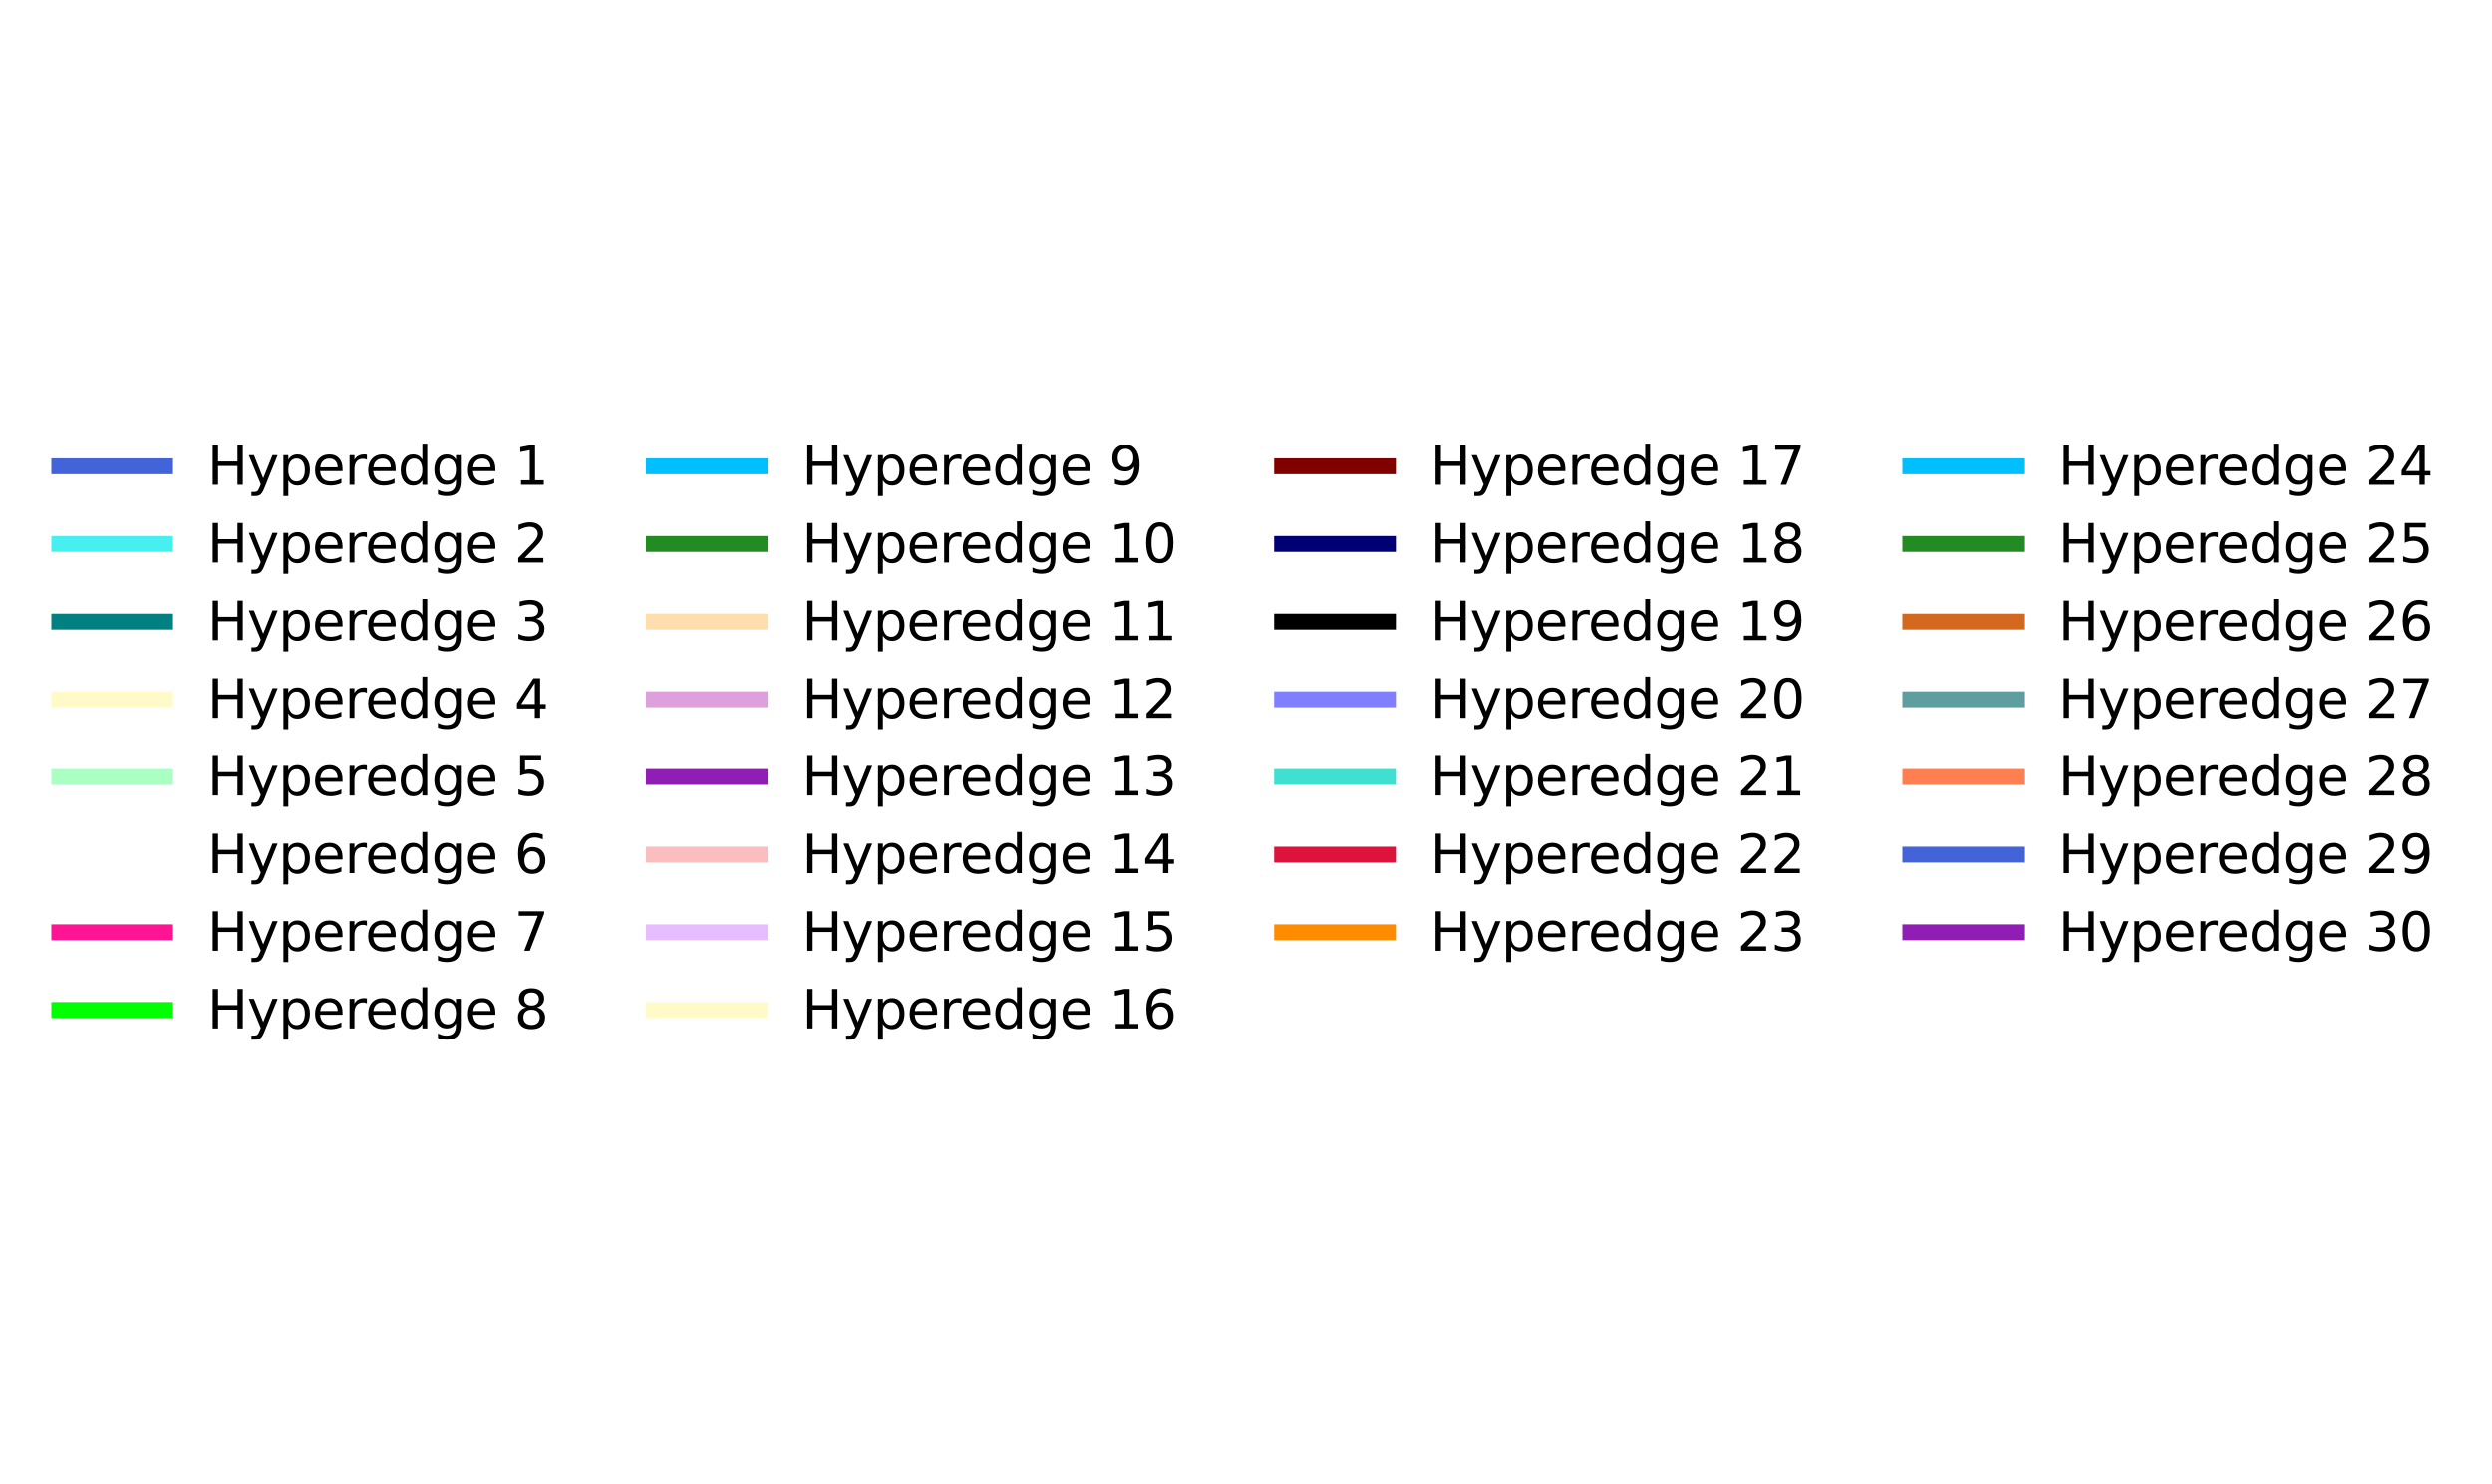 <?xml version="1.0" encoding="utf-8" standalone="no"?>
<!DOCTYPE svg PUBLIC "-//W3C//DTD SVG 1.1//EN"
  "http://www.w3.org/Graphics/SVG/1.1/DTD/svg11.dtd">
<svg xmlns:xlink="http://www.w3.org/1999/xlink" width="470.969pt" height="280.512pt" viewBox="0 0 470.969 280.512" xmlns="http://www.w3.org/2000/svg" version="1.1">
 <defs>
  <style type="text/css">*{stroke-linejoin: round; stroke-linecap: butt}</style>
 </defs>
 <g id="figure_1">
  <g id="patch_1">
   <path d="M 0 280.512 
L 470.969 280.512 
L 470.969 0 
L 0 0 
z
" style="fill: #ffffff"/>
  </g>
  <g id="axes_1">
   <g id="legend_1">
    <g id="line2d_1">
     <path d="M 11.2 88.142 
L 21.2 88.142 
L 31.2 88.142 
" style="fill: none; stroke: #4363d8; stroke-width: 3; stroke-linecap: square"/>
    </g>
    <g id="text_1">
     <!-- Hyperedge 1 -->
     <g transform="translate(39.2 91.642) scale(0.1 -0.1)">
      <defs>
       <path id="DejaVuSans-48" d="M 628 4666 
L 1259 4666 
L 1259 2753 
L 3553 2753 
L 3553 4666 
L 4184 4666 
L 4184 0 
L 3553 0 
L 3553 2222 
L 1259 2222 
L 1259 0 
L 628 0 
L 628 4666 
z
" transform="scale(0.016)"/>
       <path id="DejaVuSans-79" d="M 2059 -325 
Q 1816 -950 1584 -1140 
Q 1353 -1331 966 -1331 
L 506 -1331 
L 506 -850 
L 844 -850 
Q 1081 -850 1212 -737 
Q 1344 -625 1503 -206 
L 1606 56 
L 191 3500 
L 800 3500 
L 1894 763 
L 2988 3500 
L 3597 3500 
L 2059 -325 
z
" transform="scale(0.016)"/>
       <path id="DejaVuSans-70" d="M 1159 525 
L 1159 -1331 
L 581 -1331 
L 581 3500 
L 1159 3500 
L 1159 2969 
Q 1341 3281 1617 3432 
Q 1894 3584 2278 3584 
Q 2916 3584 3314 3078 
Q 3713 2572 3713 1747 
Q 3713 922 3314 415 
Q 2916 -91 2278 -91 
Q 1894 -91 1617 61 
Q 1341 213 1159 525 
z
M 3116 1747 
Q 3116 2381 2855 2742 
Q 2594 3103 2138 3103 
Q 1681 3103 1420 2742 
Q 1159 2381 1159 1747 
Q 1159 1113 1420 752 
Q 1681 391 2138 391 
Q 2594 391 2855 752 
Q 3116 1113 3116 1747 
z
" transform="scale(0.016)"/>
       <path id="DejaVuSans-65" d="M 3597 1894 
L 3597 1613 
L 953 1613 
Q 991 1019 1311 708 
Q 1631 397 2203 397 
Q 2534 397 2845 478 
Q 3156 559 3463 722 
L 3463 178 
Q 3153 47 2828 -22 
Q 2503 -91 2169 -91 
Q 1331 -91 842 396 
Q 353 884 353 1716 
Q 353 2575 817 3079 
Q 1281 3584 2069 3584 
Q 2775 3584 3186 3129 
Q 3597 2675 3597 1894 
z
M 3022 2063 
Q 3016 2534 2758 2815 
Q 2500 3097 2075 3097 
Q 1594 3097 1305 2825 
Q 1016 2553 972 2059 
L 3022 2063 
z
" transform="scale(0.016)"/>
       <path id="DejaVuSans-72" d="M 2631 2963 
Q 2534 3019 2420 3045 
Q 2306 3072 2169 3072 
Q 1681 3072 1420 2755 
Q 1159 2438 1159 1844 
L 1159 0 
L 581 0 
L 581 3500 
L 1159 3500 
L 1159 2956 
Q 1341 3275 1631 3429 
Q 1922 3584 2338 3584 
Q 2397 3584 2469 3576 
Q 2541 3569 2628 3553 
L 2631 2963 
z
" transform="scale(0.016)"/>
       <path id="DejaVuSans-64" d="M 2906 2969 
L 2906 4863 
L 3481 4863 
L 3481 0 
L 2906 0 
L 2906 525 
Q 2725 213 2448 61 
Q 2172 -91 1784 -91 
Q 1150 -91 751 415 
Q 353 922 353 1747 
Q 353 2572 751 3078 
Q 1150 3584 1784 3584 
Q 2172 3584 2448 3432 
Q 2725 3281 2906 2969 
z
M 947 1747 
Q 947 1113 1208 752 
Q 1469 391 1925 391 
Q 2381 391 2643 752 
Q 2906 1113 2906 1747 
Q 2906 2381 2643 2742 
Q 2381 3103 1925 3103 
Q 1469 3103 1208 2742 
Q 947 2381 947 1747 
z
" transform="scale(0.016)"/>
       <path id="DejaVuSans-67" d="M 2906 1791 
Q 2906 2416 2648 2759 
Q 2391 3103 1925 3103 
Q 1463 3103 1205 2759 
Q 947 2416 947 1791 
Q 947 1169 1205 825 
Q 1463 481 1925 481 
Q 2391 481 2648 825 
Q 2906 1169 2906 1791 
z
M 3481 434 
Q 3481 -459 3084 -895 
Q 2688 -1331 1869 -1331 
Q 1566 -1331 1297 -1286 
Q 1028 -1241 775 -1147 
L 775 -588 
Q 1028 -725 1275 -790 
Q 1522 -856 1778 -856 
Q 2344 -856 2625 -561 
Q 2906 -266 2906 331 
L 2906 616 
Q 2728 306 2450 153 
Q 2172 0 1784 0 
Q 1141 0 747 490 
Q 353 981 353 1791 
Q 353 2603 747 3093 
Q 1141 3584 1784 3584 
Q 2172 3584 2450 3431 
Q 2728 3278 2906 2969 
L 2906 3500 
L 3481 3500 
L 3481 434 
z
" transform="scale(0.016)"/>
       <path id="DejaVuSans-20" transform="scale(0.016)"/>
       <path id="DejaVuSans-31" d="M 794 531 
L 1825 531 
L 1825 4091 
L 703 3866 
L 703 4441 
L 1819 4666 
L 2450 4666 
L 2450 531 
L 3481 531 
L 3481 0 
L 794 0 
L 794 531 
z
" transform="scale(0.016)"/>
      </defs>
      <use xlink:href="#DejaVuSans-48"/>
      <use xlink:href="#DejaVuSans-79" transform="translate(75.195 0)"/>
      <use xlink:href="#DejaVuSans-70" transform="translate(134.375 0)"/>
      <use xlink:href="#DejaVuSans-65" transform="translate(197.852 0)"/>
      <use xlink:href="#DejaVuSans-72" transform="translate(259.375 0)"/>
      <use xlink:href="#DejaVuSans-65" transform="translate(298.238 0)"/>
      <use xlink:href="#DejaVuSans-64" transform="translate(359.762 0)"/>
      <use xlink:href="#DejaVuSans-67" transform="translate(423.238 0)"/>
      <use xlink:href="#DejaVuSans-65" transform="translate(486.715 0)"/>
      <use xlink:href="#DejaVuSans-20" transform="translate(548.238 0)"/>
      <use xlink:href="#DejaVuSans-31" transform="translate(580.025 0)"/>
     </g>
    </g>
    <g id="line2d_2">
     <path d="M 11.2 102.82 
L 21.2 102.82 
L 31.2 102.82 
" style="fill: none; stroke: #46f0f0; stroke-width: 3; stroke-linecap: square"/>
    </g>
    <g id="text_2">
     <!-- Hyperedge 2 -->
     <g transform="translate(39.2 106.32) scale(0.1 -0.1)">
      <defs>
       <path id="DejaVuSans-32" d="M 1228 531 
L 3431 531 
L 3431 0 
L 469 0 
L 469 531 
Q 828 903 1448 1529 
Q 2069 2156 2228 2338 
Q 2531 2678 2651 2914 
Q 2772 3150 2772 3378 
Q 2772 3750 2511 3984 
Q 2250 4219 1831 4219 
Q 1534 4219 1204 4116 
Q 875 4013 500 3803 
L 500 4441 
Q 881 4594 1212 4672 
Q 1544 4750 1819 4750 
Q 2544 4750 2975 4387 
Q 3406 4025 3406 3419 
Q 3406 3131 3298 2873 
Q 3191 2616 2906 2266 
Q 2828 2175 2409 1742 
Q 1991 1309 1228 531 
z
" transform="scale(0.016)"/>
      </defs>
      <use xlink:href="#DejaVuSans-48"/>
      <use xlink:href="#DejaVuSans-79" transform="translate(75.195 0)"/>
      <use xlink:href="#DejaVuSans-70" transform="translate(134.375 0)"/>
      <use xlink:href="#DejaVuSans-65" transform="translate(197.852 0)"/>
      <use xlink:href="#DejaVuSans-72" transform="translate(259.375 0)"/>
      <use xlink:href="#DejaVuSans-65" transform="translate(298.238 0)"/>
      <use xlink:href="#DejaVuSans-64" transform="translate(359.762 0)"/>
      <use xlink:href="#DejaVuSans-67" transform="translate(423.238 0)"/>
      <use xlink:href="#DejaVuSans-65" transform="translate(486.715 0)"/>
      <use xlink:href="#DejaVuSans-20" transform="translate(548.238 0)"/>
      <use xlink:href="#DejaVuSans-32" transform="translate(580.025 0)"/>
     </g>
    </g>
    <g id="line2d_3">
     <path d="M 11.2 117.498 
L 21.2 117.498 
L 31.2 117.498 
" style="fill: none; stroke: #008080; stroke-width: 3; stroke-linecap: square"/>
    </g>
    <g id="text_3">
     <!-- Hyperedge 3 -->
     <g transform="translate(39.2 120.998) scale(0.1 -0.1)">
      <defs>
       <path id="DejaVuSans-33" d="M 2597 2516 
Q 3050 2419 3304 2112 
Q 3559 1806 3559 1356 
Q 3559 666 3084 287 
Q 2609 -91 1734 -91 
Q 1441 -91 1130 -33 
Q 819 25 488 141 
L 488 750 
Q 750 597 1062 519 
Q 1375 441 1716 441 
Q 2309 441 2620 675 
Q 2931 909 2931 1356 
Q 2931 1769 2642 2001 
Q 2353 2234 1838 2234 
L 1294 2234 
L 1294 2753 
L 1863 2753 
Q 2328 2753 2575 2939 
Q 2822 3125 2822 3475 
Q 2822 3834 2567 4026 
Q 2313 4219 1838 4219 
Q 1578 4219 1281 4162 
Q 984 4106 628 3988 
L 628 4550 
Q 988 4650 1302 4700 
Q 1616 4750 1894 4750 
Q 2613 4750 3031 4423 
Q 3450 4097 3450 3541 
Q 3450 3153 3228 2886 
Q 3006 2619 2597 2516 
z
" transform="scale(0.016)"/>
      </defs>
      <use xlink:href="#DejaVuSans-48"/>
      <use xlink:href="#DejaVuSans-79" transform="translate(75.195 0)"/>
      <use xlink:href="#DejaVuSans-70" transform="translate(134.375 0)"/>
      <use xlink:href="#DejaVuSans-65" transform="translate(197.852 0)"/>
      <use xlink:href="#DejaVuSans-72" transform="translate(259.375 0)"/>
      <use xlink:href="#DejaVuSans-65" transform="translate(298.238 0)"/>
      <use xlink:href="#DejaVuSans-64" transform="translate(359.762 0)"/>
      <use xlink:href="#DejaVuSans-67" transform="translate(423.238 0)"/>
      <use xlink:href="#DejaVuSans-65" transform="translate(486.715 0)"/>
      <use xlink:href="#DejaVuSans-20" transform="translate(548.238 0)"/>
      <use xlink:href="#DejaVuSans-33" transform="translate(580.025 0)"/>
     </g>
    </g>
    <g id="line2d_4">
     <path d="M 11.2 132.176 
L 21.2 132.176 
L 31.2 132.176 
" style="fill: none; stroke: #fffac8; stroke-width: 3; stroke-linecap: square"/>
    </g>
    <g id="text_4">
     <!-- Hyperedge 4 -->
     <g transform="translate(39.2 135.676) scale(0.1 -0.1)">
      <defs>
       <path id="DejaVuSans-34" d="M 2419 4116 
L 825 1625 
L 2419 1625 
L 2419 4116 
z
M 2253 4666 
L 3047 4666 
L 3047 1625 
L 3713 1625 
L 3713 1100 
L 3047 1100 
L 3047 0 
L 2419 0 
L 2419 1100 
L 313 1100 
L 313 1709 
L 2253 4666 
z
" transform="scale(0.016)"/>
      </defs>
      <use xlink:href="#DejaVuSans-48"/>
      <use xlink:href="#DejaVuSans-79" transform="translate(75.195 0)"/>
      <use xlink:href="#DejaVuSans-70" transform="translate(134.375 0)"/>
      <use xlink:href="#DejaVuSans-65" transform="translate(197.852 0)"/>
      <use xlink:href="#DejaVuSans-72" transform="translate(259.375 0)"/>
      <use xlink:href="#DejaVuSans-65" transform="translate(298.238 0)"/>
      <use xlink:href="#DejaVuSans-64" transform="translate(359.762 0)"/>
      <use xlink:href="#DejaVuSans-67" transform="translate(423.238 0)"/>
      <use xlink:href="#DejaVuSans-65" transform="translate(486.715 0)"/>
      <use xlink:href="#DejaVuSans-20" transform="translate(548.238 0)"/>
      <use xlink:href="#DejaVuSans-34" transform="translate(580.025 0)"/>
     </g>
    </g>
    <g id="line2d_5">
     <path d="M 11.2 146.854 
L 21.2 146.854 
L 31.2 146.854 
" style="fill: none; stroke: #aaffc3; stroke-width: 3; stroke-linecap: square"/>
    </g>
    <g id="text_5">
     <!-- Hyperedge 5 -->
     <g transform="translate(39.2 150.354) scale(0.1 -0.1)">
      <defs>
       <path id="DejaVuSans-35" d="M 691 4666 
L 3169 4666 
L 3169 4134 
L 1269 4134 
L 1269 2991 
Q 1406 3038 1543 3061 
Q 1681 3084 1819 3084 
Q 2600 3084 3056 2656 
Q 3513 2228 3513 1497 
Q 3513 744 3044 326 
Q 2575 -91 1722 -91 
Q 1428 -91 1123 -41 
Q 819 9 494 109 
L 494 744 
Q 775 591 1075 516 
Q 1375 441 1709 441 
Q 2250 441 2565 725 
Q 2881 1009 2881 1497 
Q 2881 1984 2565 2268 
Q 2250 2553 1709 2553 
Q 1456 2553 1204 2497 
Q 953 2441 691 2322 
L 691 4666 
z
" transform="scale(0.016)"/>
      </defs>
      <use xlink:href="#DejaVuSans-48"/>
      <use xlink:href="#DejaVuSans-79" transform="translate(75.195 0)"/>
      <use xlink:href="#DejaVuSans-70" transform="translate(134.375 0)"/>
      <use xlink:href="#DejaVuSans-65" transform="translate(197.852 0)"/>
      <use xlink:href="#DejaVuSans-72" transform="translate(259.375 0)"/>
      <use xlink:href="#DejaVuSans-65" transform="translate(298.238 0)"/>
      <use xlink:href="#DejaVuSans-64" transform="translate(359.762 0)"/>
      <use xlink:href="#DejaVuSans-67" transform="translate(423.238 0)"/>
      <use xlink:href="#DejaVuSans-65" transform="translate(486.715 0)"/>
      <use xlink:href="#DejaVuSans-20" transform="translate(548.238 0)"/>
      <use xlink:href="#DejaVuSans-35" transform="translate(580.025 0)"/>
     </g>
    </g>
    <g id="line2d_6">
     <path d="M 11.2 161.533 
L 21.2 161.533 
L 31.2 161.533 
" style="fill: none; stroke: #ffffff; stroke-width: 3; stroke-linecap: square"/>
    </g>
    <g id="text_6">
     <!-- Hyperedge 6 -->
     <g transform="translate(39.2 165.033) scale(0.1 -0.1)">
      <defs>
       <path id="DejaVuSans-36" d="M 2113 2584 
Q 1688 2584 1439 2293 
Q 1191 2003 1191 1497 
Q 1191 994 1439 701 
Q 1688 409 2113 409 
Q 2538 409 2786 701 
Q 3034 994 3034 1497 
Q 3034 2003 2786 2293 
Q 2538 2584 2113 2584 
z
M 3366 4563 
L 3366 3988 
Q 3128 4100 2886 4159 
Q 2644 4219 2406 4219 
Q 1781 4219 1451 3797 
Q 1122 3375 1075 2522 
Q 1259 2794 1537 2939 
Q 1816 3084 2150 3084 
Q 2853 3084 3261 2657 
Q 3669 2231 3669 1497 
Q 3669 778 3244 343 
Q 2819 -91 2113 -91 
Q 1303 -91 875 529 
Q 447 1150 447 2328 
Q 447 3434 972 4092 
Q 1497 4750 2381 4750 
Q 2619 4750 2861 4703 
Q 3103 4656 3366 4563 
z
" transform="scale(0.016)"/>
      </defs>
      <use xlink:href="#DejaVuSans-48"/>
      <use xlink:href="#DejaVuSans-79" transform="translate(75.195 0)"/>
      <use xlink:href="#DejaVuSans-70" transform="translate(134.375 0)"/>
      <use xlink:href="#DejaVuSans-65" transform="translate(197.852 0)"/>
      <use xlink:href="#DejaVuSans-72" transform="translate(259.375 0)"/>
      <use xlink:href="#DejaVuSans-65" transform="translate(298.238 0)"/>
      <use xlink:href="#DejaVuSans-64" transform="translate(359.762 0)"/>
      <use xlink:href="#DejaVuSans-67" transform="translate(423.238 0)"/>
      <use xlink:href="#DejaVuSans-65" transform="translate(486.715 0)"/>
      <use xlink:href="#DejaVuSans-20" transform="translate(548.238 0)"/>
      <use xlink:href="#DejaVuSans-36" transform="translate(580.025 0)"/>
     </g>
    </g>
    <g id="line2d_7">
     <path d="M 11.2 176.211 
L 21.2 176.211 
L 31.2 176.211 
" style="fill: none; stroke: #ff1493; stroke-width: 3; stroke-linecap: square"/>
    </g>
    <g id="text_7">
     <!-- Hyperedge 7 -->
     <g transform="translate(39.2 179.711) scale(0.1 -0.1)">
      <defs>
       <path id="DejaVuSans-37" d="M 525 4666 
L 3525 4666 
L 3525 4397 
L 1831 0 
L 1172 0 
L 2766 4134 
L 525 4134 
L 525 4666 
z
" transform="scale(0.016)"/>
      </defs>
      <use xlink:href="#DejaVuSans-48"/>
      <use xlink:href="#DejaVuSans-79" transform="translate(75.195 0)"/>
      <use xlink:href="#DejaVuSans-70" transform="translate(134.375 0)"/>
      <use xlink:href="#DejaVuSans-65" transform="translate(197.852 0)"/>
      <use xlink:href="#DejaVuSans-72" transform="translate(259.375 0)"/>
      <use xlink:href="#DejaVuSans-65" transform="translate(298.238 0)"/>
      <use xlink:href="#DejaVuSans-64" transform="translate(359.762 0)"/>
      <use xlink:href="#DejaVuSans-67" transform="translate(423.238 0)"/>
      <use xlink:href="#DejaVuSans-65" transform="translate(486.715 0)"/>
      <use xlink:href="#DejaVuSans-20" transform="translate(548.238 0)"/>
      <use xlink:href="#DejaVuSans-37" transform="translate(580.025 0)"/>
     </g>
    </g>
    <g id="line2d_8">
     <path d="M 11.2 190.889 
L 21.2 190.889 
L 31.2 190.889 
" style="fill: none; stroke: #00ff00; stroke-width: 3; stroke-linecap: square"/>
    </g>
    <g id="text_8">
     <!-- Hyperedge 8 -->
     <g transform="translate(39.2 194.389) scale(0.1 -0.1)">
      <defs>
       <path id="DejaVuSans-38" d="M 2034 2216 
Q 1584 2216 1326 1975 
Q 1069 1734 1069 1313 
Q 1069 891 1326 650 
Q 1584 409 2034 409 
Q 2484 409 2743 651 
Q 3003 894 3003 1313 
Q 3003 1734 2745 1975 
Q 2488 2216 2034 2216 
z
M 1403 2484 
Q 997 2584 770 2862 
Q 544 3141 544 3541 
Q 544 4100 942 4425 
Q 1341 4750 2034 4750 
Q 2731 4750 3128 4425 
Q 3525 4100 3525 3541 
Q 3525 3141 3298 2862 
Q 3072 2584 2669 2484 
Q 3125 2378 3379 2068 
Q 3634 1759 3634 1313 
Q 3634 634 3220 271 
Q 2806 -91 2034 -91 
Q 1263 -91 848 271 
Q 434 634 434 1313 
Q 434 1759 690 2068 
Q 947 2378 1403 2484 
z
M 1172 3481 
Q 1172 3119 1398 2916 
Q 1625 2713 2034 2713 
Q 2441 2713 2670 2916 
Q 2900 3119 2900 3481 
Q 2900 3844 2670 4047 
Q 2441 4250 2034 4250 
Q 1625 4250 1398 4047 
Q 1172 3844 1172 3481 
z
" transform="scale(0.016)"/>
      </defs>
      <use xlink:href="#DejaVuSans-48"/>
      <use xlink:href="#DejaVuSans-79" transform="translate(75.195 0)"/>
      <use xlink:href="#DejaVuSans-70" transform="translate(134.375 0)"/>
      <use xlink:href="#DejaVuSans-65" transform="translate(197.852 0)"/>
      <use xlink:href="#DejaVuSans-72" transform="translate(259.375 0)"/>
      <use xlink:href="#DejaVuSans-65" transform="translate(298.238 0)"/>
      <use xlink:href="#DejaVuSans-64" transform="translate(359.762 0)"/>
      <use xlink:href="#DejaVuSans-67" transform="translate(423.238 0)"/>
      <use xlink:href="#DejaVuSans-65" transform="translate(486.715 0)"/>
      <use xlink:href="#DejaVuSans-20" transform="translate(548.238 0)"/>
      <use xlink:href="#DejaVuSans-38" transform="translate(580.025 0)"/>
     </g>
    </g>
    <g id="line2d_9">
     <path d="M 123.57 88.142 
L 133.57 88.142 
L 143.57 88.142 
" style="fill: none; stroke: #00bfff; stroke-width: 3; stroke-linecap: square"/>
    </g>
    <g id="text_9">
     <!-- Hyperedge 9 -->
     <g transform="translate(151.57 91.642) scale(0.1 -0.1)">
      <defs>
       <path id="DejaVuSans-39" d="M 703 97 
L 703 672 
Q 941 559 1184 500 
Q 1428 441 1663 441 
Q 2288 441 2617 861 
Q 2947 1281 2994 2138 
Q 2813 1869 2534 1725 
Q 2256 1581 1919 1581 
Q 1219 1581 811 2004 
Q 403 2428 403 3163 
Q 403 3881 828 4315 
Q 1253 4750 1959 4750 
Q 2769 4750 3195 4129 
Q 3622 3509 3622 2328 
Q 3622 1225 3098 567 
Q 2575 -91 1691 -91 
Q 1453 -91 1209 -44 
Q 966 3 703 97 
z
M 1959 2075 
Q 2384 2075 2632 2365 
Q 2881 2656 2881 3163 
Q 2881 3666 2632 3958 
Q 2384 4250 1959 4250 
Q 1534 4250 1286 3958 
Q 1038 3666 1038 3163 
Q 1038 2656 1286 2365 
Q 1534 2075 1959 2075 
z
" transform="scale(0.016)"/>
      </defs>
      <use xlink:href="#DejaVuSans-48"/>
      <use xlink:href="#DejaVuSans-79" transform="translate(75.195 0)"/>
      <use xlink:href="#DejaVuSans-70" transform="translate(134.375 0)"/>
      <use xlink:href="#DejaVuSans-65" transform="translate(197.852 0)"/>
      <use xlink:href="#DejaVuSans-72" transform="translate(259.375 0)"/>
      <use xlink:href="#DejaVuSans-65" transform="translate(298.238 0)"/>
      <use xlink:href="#DejaVuSans-64" transform="translate(359.762 0)"/>
      <use xlink:href="#DejaVuSans-67" transform="translate(423.238 0)"/>
      <use xlink:href="#DejaVuSans-65" transform="translate(486.715 0)"/>
      <use xlink:href="#DejaVuSans-20" transform="translate(548.238 0)"/>
      <use xlink:href="#DejaVuSans-39" transform="translate(580.025 0)"/>
     </g>
    </g>
    <g id="line2d_10">
     <path d="M 123.57 102.82 
L 133.57 102.82 
L 143.57 102.82 
" style="fill: none; stroke: #228b22; stroke-width: 3; stroke-linecap: square"/>
    </g>
    <g id="text_10">
     <!-- Hyperedge 10 -->
     <g transform="translate(151.57 106.32) scale(0.1 -0.1)">
      <defs>
       <path id="DejaVuSans-30" d="M 2034 4250 
Q 1547 4250 1301 3770 
Q 1056 3291 1056 2328 
Q 1056 1369 1301 889 
Q 1547 409 2034 409 
Q 2525 409 2770 889 
Q 3016 1369 3016 2328 
Q 3016 3291 2770 3770 
Q 2525 4250 2034 4250 
z
M 2034 4750 
Q 2819 4750 3233 4129 
Q 3647 3509 3647 2328 
Q 3647 1150 3233 529 
Q 2819 -91 2034 -91 
Q 1250 -91 836 529 
Q 422 1150 422 2328 
Q 422 3509 836 4129 
Q 1250 4750 2034 4750 
z
" transform="scale(0.016)"/>
      </defs>
      <use xlink:href="#DejaVuSans-48"/>
      <use xlink:href="#DejaVuSans-79" transform="translate(75.195 0)"/>
      <use xlink:href="#DejaVuSans-70" transform="translate(134.375 0)"/>
      <use xlink:href="#DejaVuSans-65" transform="translate(197.852 0)"/>
      <use xlink:href="#DejaVuSans-72" transform="translate(259.375 0)"/>
      <use xlink:href="#DejaVuSans-65" transform="translate(298.238 0)"/>
      <use xlink:href="#DejaVuSans-64" transform="translate(359.762 0)"/>
      <use xlink:href="#DejaVuSans-67" transform="translate(423.238 0)"/>
      <use xlink:href="#DejaVuSans-65" transform="translate(486.715 0)"/>
      <use xlink:href="#DejaVuSans-20" transform="translate(548.238 0)"/>
      <use xlink:href="#DejaVuSans-31" transform="translate(580.025 0)"/>
      <use xlink:href="#DejaVuSans-30" transform="translate(643.648 0)"/>
     </g>
    </g>
    <g id="line2d_11">
     <path d="M 123.57 117.498 
L 133.57 117.498 
L 143.57 117.498 
" style="fill: none; stroke: #ffdead; stroke-width: 3; stroke-linecap: square"/>
    </g>
    <g id="text_11">
     <!-- Hyperedge 11 -->
     <g transform="translate(151.57 120.998) scale(0.1 -0.1)">
      <use xlink:href="#DejaVuSans-48"/>
      <use xlink:href="#DejaVuSans-79" transform="translate(75.195 0)"/>
      <use xlink:href="#DejaVuSans-70" transform="translate(134.375 0)"/>
      <use xlink:href="#DejaVuSans-65" transform="translate(197.852 0)"/>
      <use xlink:href="#DejaVuSans-72" transform="translate(259.375 0)"/>
      <use xlink:href="#DejaVuSans-65" transform="translate(298.238 0)"/>
      <use xlink:href="#DejaVuSans-64" transform="translate(359.762 0)"/>
      <use xlink:href="#DejaVuSans-67" transform="translate(423.238 0)"/>
      <use xlink:href="#DejaVuSans-65" transform="translate(486.715 0)"/>
      <use xlink:href="#DejaVuSans-20" transform="translate(548.238 0)"/>
      <use xlink:href="#DejaVuSans-31" transform="translate(580.025 0)"/>
      <use xlink:href="#DejaVuSans-31" transform="translate(643.648 0)"/>
     </g>
    </g>
    <g id="line2d_12">
     <path d="M 123.57 132.176 
L 133.57 132.176 
L 143.57 132.176 
" style="fill: none; stroke: #dda0dd; stroke-width: 3; stroke-linecap: square"/>
    </g>
    <g id="text_12">
     <!-- Hyperedge 12 -->
     <g transform="translate(151.57 135.676) scale(0.1 -0.1)">
      <use xlink:href="#DejaVuSans-48"/>
      <use xlink:href="#DejaVuSans-79" transform="translate(75.195 0)"/>
      <use xlink:href="#DejaVuSans-70" transform="translate(134.375 0)"/>
      <use xlink:href="#DejaVuSans-65" transform="translate(197.852 0)"/>
      <use xlink:href="#DejaVuSans-72" transform="translate(259.375 0)"/>
      <use xlink:href="#DejaVuSans-65" transform="translate(298.238 0)"/>
      <use xlink:href="#DejaVuSans-64" transform="translate(359.762 0)"/>
      <use xlink:href="#DejaVuSans-67" transform="translate(423.238 0)"/>
      <use xlink:href="#DejaVuSans-65" transform="translate(486.715 0)"/>
      <use xlink:href="#DejaVuSans-20" transform="translate(548.238 0)"/>
      <use xlink:href="#DejaVuSans-31" transform="translate(580.025 0)"/>
      <use xlink:href="#DejaVuSans-32" transform="translate(643.648 0)"/>
     </g>
    </g>
    <g id="line2d_13">
     <path d="M 123.57 146.854 
L 133.57 146.854 
L 143.57 146.854 
" style="fill: none; stroke: #911eb4; stroke-width: 3; stroke-linecap: square"/>
    </g>
    <g id="text_13">
     <!-- Hyperedge 13 -->
     <g transform="translate(151.57 150.354) scale(0.1 -0.1)">
      <use xlink:href="#DejaVuSans-48"/>
      <use xlink:href="#DejaVuSans-79" transform="translate(75.195 0)"/>
      <use xlink:href="#DejaVuSans-70" transform="translate(134.375 0)"/>
      <use xlink:href="#DejaVuSans-65" transform="translate(197.852 0)"/>
      <use xlink:href="#DejaVuSans-72" transform="translate(259.375 0)"/>
      <use xlink:href="#DejaVuSans-65" transform="translate(298.238 0)"/>
      <use xlink:href="#DejaVuSans-64" transform="translate(359.762 0)"/>
      <use xlink:href="#DejaVuSans-67" transform="translate(423.238 0)"/>
      <use xlink:href="#DejaVuSans-65" transform="translate(486.715 0)"/>
      <use xlink:href="#DejaVuSans-20" transform="translate(548.238 0)"/>
      <use xlink:href="#DejaVuSans-31" transform="translate(580.025 0)"/>
      <use xlink:href="#DejaVuSans-33" transform="translate(643.648 0)"/>
     </g>
    </g>
    <g id="line2d_14">
     <path d="M 123.57 161.533 
L 133.57 161.533 
L 143.57 161.533 
" style="fill: none; stroke: #fabebe; stroke-width: 3; stroke-linecap: square"/>
    </g>
    <g id="text_14">
     <!-- Hyperedge 14 -->
     <g transform="translate(151.57 165.033) scale(0.1 -0.1)">
      <use xlink:href="#DejaVuSans-48"/>
      <use xlink:href="#DejaVuSans-79" transform="translate(75.195 0)"/>
      <use xlink:href="#DejaVuSans-70" transform="translate(134.375 0)"/>
      <use xlink:href="#DejaVuSans-65" transform="translate(197.852 0)"/>
      <use xlink:href="#DejaVuSans-72" transform="translate(259.375 0)"/>
      <use xlink:href="#DejaVuSans-65" transform="translate(298.238 0)"/>
      <use xlink:href="#DejaVuSans-64" transform="translate(359.762 0)"/>
      <use xlink:href="#DejaVuSans-67" transform="translate(423.238 0)"/>
      <use xlink:href="#DejaVuSans-65" transform="translate(486.715 0)"/>
      <use xlink:href="#DejaVuSans-20" transform="translate(548.238 0)"/>
      <use xlink:href="#DejaVuSans-31" transform="translate(580.025 0)"/>
      <use xlink:href="#DejaVuSans-34" transform="translate(643.648 0)"/>
     </g>
    </g>
    <g id="line2d_15">
     <path d="M 123.57 176.211 
L 133.57 176.211 
L 143.57 176.211 
" style="fill: none; stroke: #e6beff; stroke-width: 3; stroke-linecap: square"/>
    </g>
    <g id="text_15">
     <!-- Hyperedge 15 -->
     <g transform="translate(151.57 179.711) scale(0.1 -0.1)">
      <use xlink:href="#DejaVuSans-48"/>
      <use xlink:href="#DejaVuSans-79" transform="translate(75.195 0)"/>
      <use xlink:href="#DejaVuSans-70" transform="translate(134.375 0)"/>
      <use xlink:href="#DejaVuSans-65" transform="translate(197.852 0)"/>
      <use xlink:href="#DejaVuSans-72" transform="translate(259.375 0)"/>
      <use xlink:href="#DejaVuSans-65" transform="translate(298.238 0)"/>
      <use xlink:href="#DejaVuSans-64" transform="translate(359.762 0)"/>
      <use xlink:href="#DejaVuSans-67" transform="translate(423.238 0)"/>
      <use xlink:href="#DejaVuSans-65" transform="translate(486.715 0)"/>
      <use xlink:href="#DejaVuSans-20" transform="translate(548.238 0)"/>
      <use xlink:href="#DejaVuSans-31" transform="translate(580.025 0)"/>
      <use xlink:href="#DejaVuSans-35" transform="translate(643.648 0)"/>
     </g>
    </g>
    <g id="line2d_16">
     <path d="M 123.57 190.889 
L 133.57 190.889 
L 143.57 190.889 
" style="fill: none; stroke: #fffac8; stroke-width: 3; stroke-linecap: square"/>
    </g>
    <g id="text_16">
     <!-- Hyperedge 16 -->
     <g transform="translate(151.57 194.389) scale(0.1 -0.1)">
      <use xlink:href="#DejaVuSans-48"/>
      <use xlink:href="#DejaVuSans-79" transform="translate(75.195 0)"/>
      <use xlink:href="#DejaVuSans-70" transform="translate(134.375 0)"/>
      <use xlink:href="#DejaVuSans-65" transform="translate(197.852 0)"/>
      <use xlink:href="#DejaVuSans-72" transform="translate(259.375 0)"/>
      <use xlink:href="#DejaVuSans-65" transform="translate(298.238 0)"/>
      <use xlink:href="#DejaVuSans-64" transform="translate(359.762 0)"/>
      <use xlink:href="#DejaVuSans-67" transform="translate(423.238 0)"/>
      <use xlink:href="#DejaVuSans-65" transform="translate(486.715 0)"/>
      <use xlink:href="#DejaVuSans-20" transform="translate(548.238 0)"/>
      <use xlink:href="#DejaVuSans-31" transform="translate(580.025 0)"/>
      <use xlink:href="#DejaVuSans-36" transform="translate(643.648 0)"/>
     </g>
    </g>
    <g id="line2d_17">
     <path d="M 242.303 88.142 
L 252.303 88.142 
L 262.303 88.142 
" style="fill: none; stroke: #800000; stroke-width: 3; stroke-linecap: square"/>
    </g>
    <g id="text_17">
     <!-- Hyperedge 17 -->
     <g transform="translate(270.303 91.642) scale(0.1 -0.1)">
      <use xlink:href="#DejaVuSans-48"/>
      <use xlink:href="#DejaVuSans-79" transform="translate(75.195 0)"/>
      <use xlink:href="#DejaVuSans-70" transform="translate(134.375 0)"/>
      <use xlink:href="#DejaVuSans-65" transform="translate(197.852 0)"/>
      <use xlink:href="#DejaVuSans-72" transform="translate(259.375 0)"/>
      <use xlink:href="#DejaVuSans-65" transform="translate(298.238 0)"/>
      <use xlink:href="#DejaVuSans-64" transform="translate(359.762 0)"/>
      <use xlink:href="#DejaVuSans-67" transform="translate(423.238 0)"/>
      <use xlink:href="#DejaVuSans-65" transform="translate(486.715 0)"/>
      <use xlink:href="#DejaVuSans-20" transform="translate(548.238 0)"/>
      <use xlink:href="#DejaVuSans-31" transform="translate(580.025 0)"/>
      <use xlink:href="#DejaVuSans-37" transform="translate(643.648 0)"/>
     </g>
    </g>
    <g id="line2d_18">
     <path d="M 242.303 102.82 
L 252.303 102.82 
L 262.303 102.82 
" style="fill: none; stroke: #000075; stroke-width: 3; stroke-linecap: square"/>
    </g>
    <g id="text_18">
     <!-- Hyperedge 18 -->
     <g transform="translate(270.303 106.32) scale(0.1 -0.1)">
      <use xlink:href="#DejaVuSans-48"/>
      <use xlink:href="#DejaVuSans-79" transform="translate(75.195 0)"/>
      <use xlink:href="#DejaVuSans-70" transform="translate(134.375 0)"/>
      <use xlink:href="#DejaVuSans-65" transform="translate(197.852 0)"/>
      <use xlink:href="#DejaVuSans-72" transform="translate(259.375 0)"/>
      <use xlink:href="#DejaVuSans-65" transform="translate(298.238 0)"/>
      <use xlink:href="#DejaVuSans-64" transform="translate(359.762 0)"/>
      <use xlink:href="#DejaVuSans-67" transform="translate(423.238 0)"/>
      <use xlink:href="#DejaVuSans-65" transform="translate(486.715 0)"/>
      <use xlink:href="#DejaVuSans-20" transform="translate(548.238 0)"/>
      <use xlink:href="#DejaVuSans-31" transform="translate(580.025 0)"/>
      <use xlink:href="#DejaVuSans-38" transform="translate(643.648 0)"/>
     </g>
    </g>
    <g id="line2d_19">
     <path d="M 242.303 117.498 
L 252.303 117.498 
L 262.303 117.498 
" style="fill: none; stroke: #000000; stroke-width: 3; stroke-linecap: square"/>
    </g>
    <g id="text_19">
     <!-- Hyperedge 19 -->
     <g transform="translate(270.303 120.998) scale(0.1 -0.1)">
      <use xlink:href="#DejaVuSans-48"/>
      <use xlink:href="#DejaVuSans-79" transform="translate(75.195 0)"/>
      <use xlink:href="#DejaVuSans-70" transform="translate(134.375 0)"/>
      <use xlink:href="#DejaVuSans-65" transform="translate(197.852 0)"/>
      <use xlink:href="#DejaVuSans-72" transform="translate(259.375 0)"/>
      <use xlink:href="#DejaVuSans-65" transform="translate(298.238 0)"/>
      <use xlink:href="#DejaVuSans-64" transform="translate(359.762 0)"/>
      <use xlink:href="#DejaVuSans-67" transform="translate(423.238 0)"/>
      <use xlink:href="#DejaVuSans-65" transform="translate(486.715 0)"/>
      <use xlink:href="#DejaVuSans-20" transform="translate(548.238 0)"/>
      <use xlink:href="#DejaVuSans-31" transform="translate(580.025 0)"/>
      <use xlink:href="#DejaVuSans-39" transform="translate(643.648 0)"/>
     </g>
    </g>
    <g id="line2d_20">
     <path d="M 242.303 132.176 
L 252.303 132.176 
L 262.303 132.176 
" style="fill: none; stroke: #7f7fff; stroke-width: 3; stroke-linecap: square"/>
    </g>
    <g id="text_20">
     <!-- Hyperedge 20 -->
     <g transform="translate(270.303 135.676) scale(0.1 -0.1)">
      <use xlink:href="#DejaVuSans-48"/>
      <use xlink:href="#DejaVuSans-79" transform="translate(75.195 0)"/>
      <use xlink:href="#DejaVuSans-70" transform="translate(134.375 0)"/>
      <use xlink:href="#DejaVuSans-65" transform="translate(197.852 0)"/>
      <use xlink:href="#DejaVuSans-72" transform="translate(259.375 0)"/>
      <use xlink:href="#DejaVuSans-65" transform="translate(298.238 0)"/>
      <use xlink:href="#DejaVuSans-64" transform="translate(359.762 0)"/>
      <use xlink:href="#DejaVuSans-67" transform="translate(423.238 0)"/>
      <use xlink:href="#DejaVuSans-65" transform="translate(486.715 0)"/>
      <use xlink:href="#DejaVuSans-20" transform="translate(548.238 0)"/>
      <use xlink:href="#DejaVuSans-32" transform="translate(580.025 0)"/>
      <use xlink:href="#DejaVuSans-30" transform="translate(643.648 0)"/>
     </g>
    </g>
    <g id="line2d_21">
     <path d="M 242.303 146.854 
L 252.303 146.854 
L 262.303 146.854 
" style="fill: none; stroke: #40e0d0; stroke-width: 3; stroke-linecap: square"/>
    </g>
    <g id="text_21">
     <!-- Hyperedge 21 -->
     <g transform="translate(270.303 150.354) scale(0.1 -0.1)">
      <use xlink:href="#DejaVuSans-48"/>
      <use xlink:href="#DejaVuSans-79" transform="translate(75.195 0)"/>
      <use xlink:href="#DejaVuSans-70" transform="translate(134.375 0)"/>
      <use xlink:href="#DejaVuSans-65" transform="translate(197.852 0)"/>
      <use xlink:href="#DejaVuSans-72" transform="translate(259.375 0)"/>
      <use xlink:href="#DejaVuSans-65" transform="translate(298.238 0)"/>
      <use xlink:href="#DejaVuSans-64" transform="translate(359.762 0)"/>
      <use xlink:href="#DejaVuSans-67" transform="translate(423.238 0)"/>
      <use xlink:href="#DejaVuSans-65" transform="translate(486.715 0)"/>
      <use xlink:href="#DejaVuSans-20" transform="translate(548.238 0)"/>
      <use xlink:href="#DejaVuSans-32" transform="translate(580.025 0)"/>
      <use xlink:href="#DejaVuSans-31" transform="translate(643.648 0)"/>
     </g>
    </g>
    <g id="line2d_22">
     <path d="M 242.303 161.533 
L 252.303 161.533 
L 262.303 161.533 
" style="fill: none; stroke: #dc143c; stroke-width: 3; stroke-linecap: square"/>
    </g>
    <g id="text_22">
     <!-- Hyperedge 22 -->
     <g transform="translate(270.303 165.033) scale(0.1 -0.1)">
      <use xlink:href="#DejaVuSans-48"/>
      <use xlink:href="#DejaVuSans-79" transform="translate(75.195 0)"/>
      <use xlink:href="#DejaVuSans-70" transform="translate(134.375 0)"/>
      <use xlink:href="#DejaVuSans-65" transform="translate(197.852 0)"/>
      <use xlink:href="#DejaVuSans-72" transform="translate(259.375 0)"/>
      <use xlink:href="#DejaVuSans-65" transform="translate(298.238 0)"/>
      <use xlink:href="#DejaVuSans-64" transform="translate(359.762 0)"/>
      <use xlink:href="#DejaVuSans-67" transform="translate(423.238 0)"/>
      <use xlink:href="#DejaVuSans-65" transform="translate(486.715 0)"/>
      <use xlink:href="#DejaVuSans-20" transform="translate(548.238 0)"/>
      <use xlink:href="#DejaVuSans-32" transform="translate(580.025 0)"/>
      <use xlink:href="#DejaVuSans-32" transform="translate(643.648 0)"/>
     </g>
    </g>
    <g id="line2d_23">
     <path d="M 242.303 176.211 
L 252.303 176.211 
L 262.303 176.211 
" style="fill: none; stroke: #ff8c00; stroke-width: 3; stroke-linecap: square"/>
    </g>
    <g id="text_23">
     <!-- Hyperedge 23 -->
     <g transform="translate(270.303 179.711) scale(0.1 -0.1)">
      <use xlink:href="#DejaVuSans-48"/>
      <use xlink:href="#DejaVuSans-79" transform="translate(75.195 0)"/>
      <use xlink:href="#DejaVuSans-70" transform="translate(134.375 0)"/>
      <use xlink:href="#DejaVuSans-65" transform="translate(197.852 0)"/>
      <use xlink:href="#DejaVuSans-72" transform="translate(259.375 0)"/>
      <use xlink:href="#DejaVuSans-65" transform="translate(298.238 0)"/>
      <use xlink:href="#DejaVuSans-64" transform="translate(359.762 0)"/>
      <use xlink:href="#DejaVuSans-67" transform="translate(423.238 0)"/>
      <use xlink:href="#DejaVuSans-65" transform="translate(486.715 0)"/>
      <use xlink:href="#DejaVuSans-20" transform="translate(548.238 0)"/>
      <use xlink:href="#DejaVuSans-32" transform="translate(580.025 0)"/>
      <use xlink:href="#DejaVuSans-33" transform="translate(643.648 0)"/>
     </g>
    </g>
    <g id="line2d_24">
     <path d="M 361.036 88.142 
L 371.036 88.142 
L 381.036 88.142 
" style="fill: none; stroke: #00bfff; stroke-width: 3; stroke-linecap: square"/>
    </g>
    <g id="text_24">
     <!-- Hyperedge 24 -->
     <g transform="translate(389.036 91.642) scale(0.1 -0.1)">
      <use xlink:href="#DejaVuSans-48"/>
      <use xlink:href="#DejaVuSans-79" transform="translate(75.195 0)"/>
      <use xlink:href="#DejaVuSans-70" transform="translate(134.375 0)"/>
      <use xlink:href="#DejaVuSans-65" transform="translate(197.852 0)"/>
      <use xlink:href="#DejaVuSans-72" transform="translate(259.375 0)"/>
      <use xlink:href="#DejaVuSans-65" transform="translate(298.238 0)"/>
      <use xlink:href="#DejaVuSans-64" transform="translate(359.762 0)"/>
      <use xlink:href="#DejaVuSans-67" transform="translate(423.238 0)"/>
      <use xlink:href="#DejaVuSans-65" transform="translate(486.715 0)"/>
      <use xlink:href="#DejaVuSans-20" transform="translate(548.238 0)"/>
      <use xlink:href="#DejaVuSans-32" transform="translate(580.025 0)"/>
      <use xlink:href="#DejaVuSans-34" transform="translate(643.648 0)"/>
     </g>
    </g>
    <g id="line2d_25">
     <path d="M 361.036 102.82 
L 371.036 102.82 
L 381.036 102.82 
" style="fill: none; stroke: #228b22; stroke-width: 3; stroke-linecap: square"/>
    </g>
    <g id="text_25">
     <!-- Hyperedge 25 -->
     <g transform="translate(389.036 106.32) scale(0.1 -0.1)">
      <use xlink:href="#DejaVuSans-48"/>
      <use xlink:href="#DejaVuSans-79" transform="translate(75.195 0)"/>
      <use xlink:href="#DejaVuSans-70" transform="translate(134.375 0)"/>
      <use xlink:href="#DejaVuSans-65" transform="translate(197.852 0)"/>
      <use xlink:href="#DejaVuSans-72" transform="translate(259.375 0)"/>
      <use xlink:href="#DejaVuSans-65" transform="translate(298.238 0)"/>
      <use xlink:href="#DejaVuSans-64" transform="translate(359.762 0)"/>
      <use xlink:href="#DejaVuSans-67" transform="translate(423.238 0)"/>
      <use xlink:href="#DejaVuSans-65" transform="translate(486.715 0)"/>
      <use xlink:href="#DejaVuSans-20" transform="translate(548.238 0)"/>
      <use xlink:href="#DejaVuSans-32" transform="translate(580.025 0)"/>
      <use xlink:href="#DejaVuSans-35" transform="translate(643.648 0)"/>
     </g>
    </g>
    <g id="line2d_26">
     <path d="M 361.036 117.498 
L 371.036 117.498 
L 381.036 117.498 
" style="fill: none; stroke: #d2691e; stroke-width: 3; stroke-linecap: square"/>
    </g>
    <g id="text_26">
     <!-- Hyperedge 26 -->
     <g transform="translate(389.036 120.998) scale(0.1 -0.1)">
      <use xlink:href="#DejaVuSans-48"/>
      <use xlink:href="#DejaVuSans-79" transform="translate(75.195 0)"/>
      <use xlink:href="#DejaVuSans-70" transform="translate(134.375 0)"/>
      <use xlink:href="#DejaVuSans-65" transform="translate(197.852 0)"/>
      <use xlink:href="#DejaVuSans-72" transform="translate(259.375 0)"/>
      <use xlink:href="#DejaVuSans-65" transform="translate(298.238 0)"/>
      <use xlink:href="#DejaVuSans-64" transform="translate(359.762 0)"/>
      <use xlink:href="#DejaVuSans-67" transform="translate(423.238 0)"/>
      <use xlink:href="#DejaVuSans-65" transform="translate(486.715 0)"/>
      <use xlink:href="#DejaVuSans-20" transform="translate(548.238 0)"/>
      <use xlink:href="#DejaVuSans-32" transform="translate(580.025 0)"/>
      <use xlink:href="#DejaVuSans-36" transform="translate(643.648 0)"/>
     </g>
    </g>
    <g id="line2d_27">
     <path d="M 361.036 132.176 
L 371.036 132.176 
L 381.036 132.176 
" style="fill: none; stroke: #5f9ea0; stroke-width: 3; stroke-linecap: square"/>
    </g>
    <g id="text_27">
     <!-- Hyperedge 27 -->
     <g transform="translate(389.036 135.676) scale(0.1 -0.1)">
      <use xlink:href="#DejaVuSans-48"/>
      <use xlink:href="#DejaVuSans-79" transform="translate(75.195 0)"/>
      <use xlink:href="#DejaVuSans-70" transform="translate(134.375 0)"/>
      <use xlink:href="#DejaVuSans-65" transform="translate(197.852 0)"/>
      <use xlink:href="#DejaVuSans-72" transform="translate(259.375 0)"/>
      <use xlink:href="#DejaVuSans-65" transform="translate(298.238 0)"/>
      <use xlink:href="#DejaVuSans-64" transform="translate(359.762 0)"/>
      <use xlink:href="#DejaVuSans-67" transform="translate(423.238 0)"/>
      <use xlink:href="#DejaVuSans-65" transform="translate(486.715 0)"/>
      <use xlink:href="#DejaVuSans-20" transform="translate(548.238 0)"/>
      <use xlink:href="#DejaVuSans-32" transform="translate(580.025 0)"/>
      <use xlink:href="#DejaVuSans-37" transform="translate(643.648 0)"/>
     </g>
    </g>
    <g id="line2d_28">
     <path d="M 361.036 146.854 
L 371.036 146.854 
L 381.036 146.854 
" style="fill: none; stroke: #ff7f50; stroke-width: 3; stroke-linecap: square"/>
    </g>
    <g id="text_28">
     <!-- Hyperedge 28 -->
     <g transform="translate(389.036 150.354) scale(0.1 -0.1)">
      <use xlink:href="#DejaVuSans-48"/>
      <use xlink:href="#DejaVuSans-79" transform="translate(75.195 0)"/>
      <use xlink:href="#DejaVuSans-70" transform="translate(134.375 0)"/>
      <use xlink:href="#DejaVuSans-65" transform="translate(197.852 0)"/>
      <use xlink:href="#DejaVuSans-72" transform="translate(259.375 0)"/>
      <use xlink:href="#DejaVuSans-65" transform="translate(298.238 0)"/>
      <use xlink:href="#DejaVuSans-64" transform="translate(359.762 0)"/>
      <use xlink:href="#DejaVuSans-67" transform="translate(423.238 0)"/>
      <use xlink:href="#DejaVuSans-65" transform="translate(486.715 0)"/>
      <use xlink:href="#DejaVuSans-20" transform="translate(548.238 0)"/>
      <use xlink:href="#DejaVuSans-32" transform="translate(580.025 0)"/>
      <use xlink:href="#DejaVuSans-38" transform="translate(643.648 0)"/>
     </g>
    </g>
    <g id="line2d_29">
     <path d="M 361.036 161.533 
L 371.036 161.533 
L 381.036 161.533 
" style="fill: none; stroke: #4363d8; stroke-width: 3; stroke-linecap: square"/>
    </g>
    <g id="text_29">
     <!-- Hyperedge 29 -->
     <g transform="translate(389.036 165.033) scale(0.1 -0.1)">
      <use xlink:href="#DejaVuSans-48"/>
      <use xlink:href="#DejaVuSans-79" transform="translate(75.195 0)"/>
      <use xlink:href="#DejaVuSans-70" transform="translate(134.375 0)"/>
      <use xlink:href="#DejaVuSans-65" transform="translate(197.852 0)"/>
      <use xlink:href="#DejaVuSans-72" transform="translate(259.375 0)"/>
      <use xlink:href="#DejaVuSans-65" transform="translate(298.238 0)"/>
      <use xlink:href="#DejaVuSans-64" transform="translate(359.762 0)"/>
      <use xlink:href="#DejaVuSans-67" transform="translate(423.238 0)"/>
      <use xlink:href="#DejaVuSans-65" transform="translate(486.715 0)"/>
      <use xlink:href="#DejaVuSans-20" transform="translate(548.238 0)"/>
      <use xlink:href="#DejaVuSans-32" transform="translate(580.025 0)"/>
      <use xlink:href="#DejaVuSans-39" transform="translate(643.648 0)"/>
     </g>
    </g>
    <g id="line2d_30">
     <path d="M 361.036 176.211 
L 371.036 176.211 
L 381.036 176.211 
" style="fill: none; stroke: #911eb4; stroke-width: 3; stroke-linecap: square"/>
    </g>
    <g id="text_30">
     <!-- Hyperedge 30 -->
     <g transform="translate(389.036 179.711) scale(0.1 -0.1)">
      <use xlink:href="#DejaVuSans-48"/>
      <use xlink:href="#DejaVuSans-79" transform="translate(75.195 0)"/>
      <use xlink:href="#DejaVuSans-70" transform="translate(134.375 0)"/>
      <use xlink:href="#DejaVuSans-65" transform="translate(197.852 0)"/>
      <use xlink:href="#DejaVuSans-72" transform="translate(259.375 0)"/>
      <use xlink:href="#DejaVuSans-65" transform="translate(298.238 0)"/>
      <use xlink:href="#DejaVuSans-64" transform="translate(359.762 0)"/>
      <use xlink:href="#DejaVuSans-67" transform="translate(423.238 0)"/>
      <use xlink:href="#DejaVuSans-65" transform="translate(486.715 0)"/>
      <use xlink:href="#DejaVuSans-20" transform="translate(548.238 0)"/>
      <use xlink:href="#DejaVuSans-33" transform="translate(580.025 0)"/>
      <use xlink:href="#DejaVuSans-30" transform="translate(643.648 0)"/>
     </g>
    </g>
   </g>
  </g>
 </g>
</svg>
